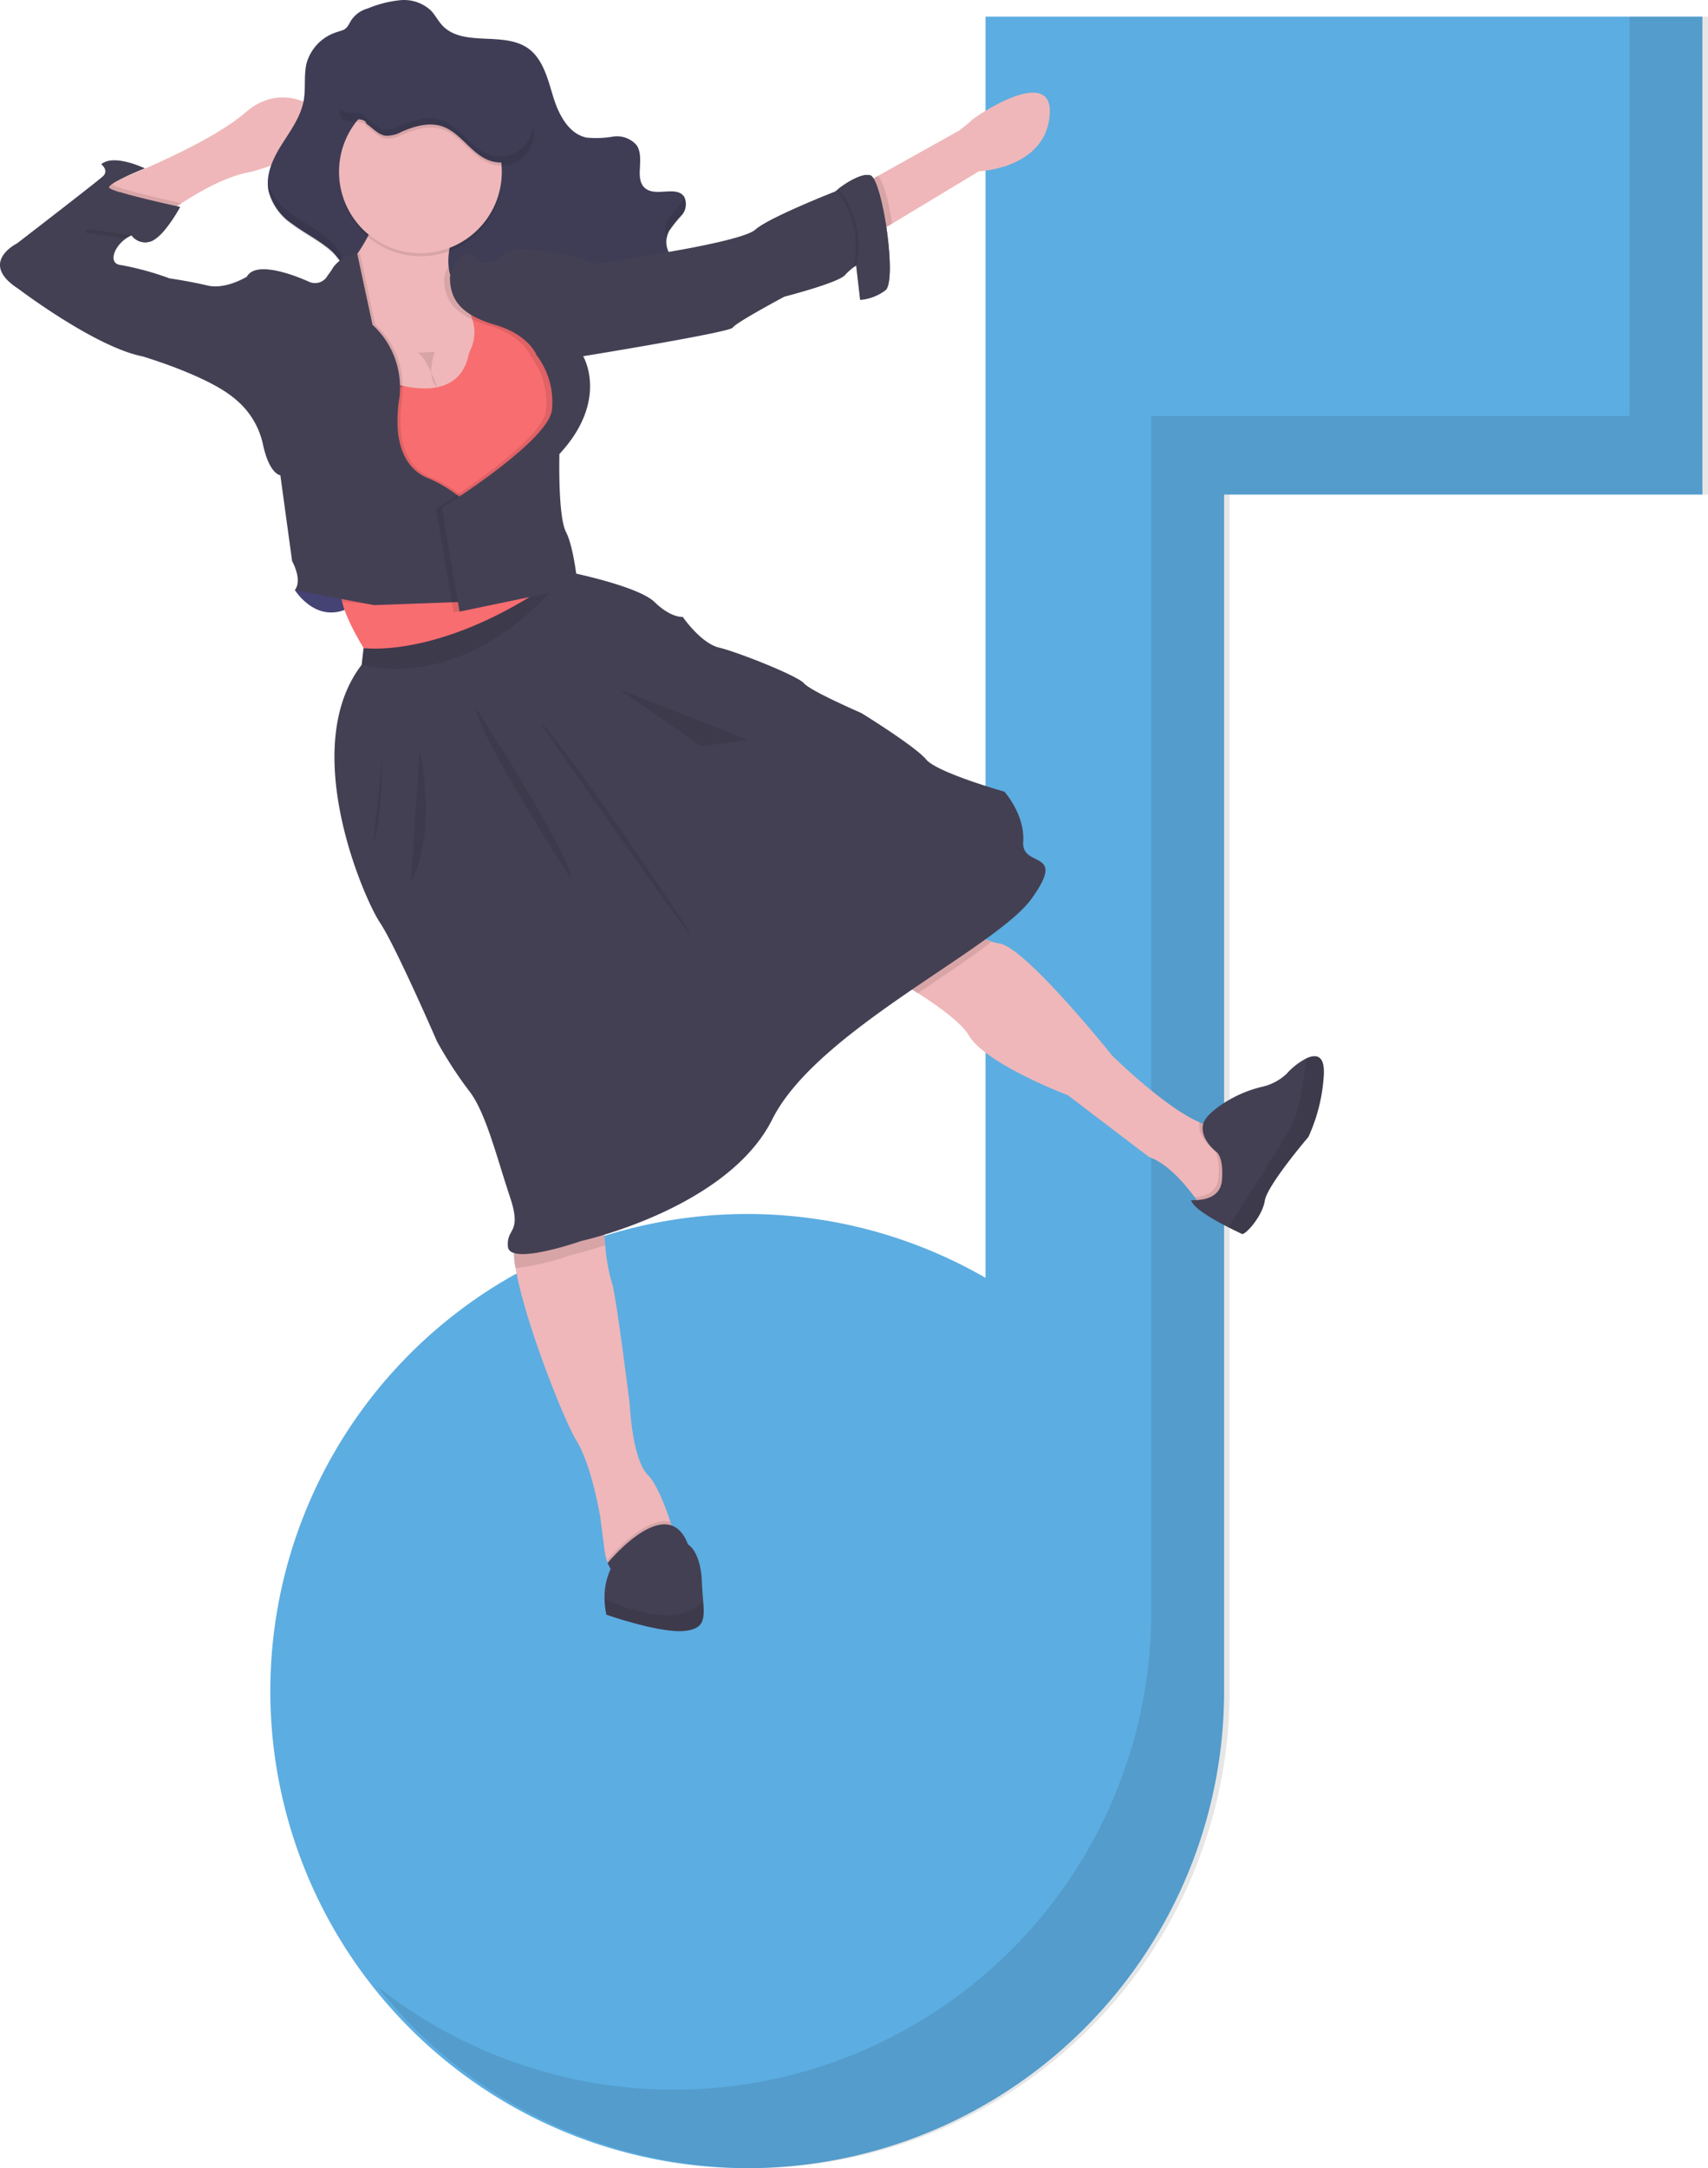 <svg xmlns="http://www.w3.org/2000/svg" width="304.967" height="386.988" viewBox="0 0 304.967 386.988"><defs><style>.a{fill:#5cade1;}.b,.e{opacity:0.1;}.c{fill:#efb7b9;}.d{fill:#3f3d56;}.f{fill:#4c4981;}.g{fill:#444053;}.h{fill:#f86d70;}.i{fill:#925978;}</style></defs><g transform="translate(386.513 -151.898)"><path class="a" d="M-210.546,154.865v225.1a85.151,85.151,0,0,0-116.306,31.207,85.151,85.151,0,0,0,31.206,116.307,85.151,85.151,0,0,0,116.307-31.207,85.143,85.143,0,0,0,11.393-42.707v-213.4h85.4v-85.3Z"/><path class="b" d="M-95.546,154.865v71.3h-85.4v213.4a85.27,85.27,0,0,1-85.241,85.3,85.27,85.27,0,0,1-52.949-18.409,85.28,85.28,0,0,0,119.785,14.036,85.28,85.28,0,0,0,32.4-66.926v-213.4h85.4v-85.3Z"/><path class="c" d="M-369.085,185.423l.37,2.785,12.07,1.711s.983-.741,2.554-1.75c2.861-1.877,7.663-4.674,11.75-5.466,6.323-1.277,26.426-10.282,19.95-10.869s-5.811.753-5.811.753-7.139-7.011-14.509-.6c-5.594,4.866-17.881,10.1-23.488,12.338C-367.987,185.027-369.085,185.423-369.085,185.423Z"/><path class="d" d="M-320.871,153.417a20.428,20.428,0,0,1,5.786-1.482,7.041,7.041,0,0,1,5.505,1.839c.779.8,1.277,1.839,2.043,2.657,3.679,3.934,10.818,1,15.25,4.049,2.72,1.89,3.563,5.453,4.534,8.633s2.733,6.667,5.977,7.344a17.679,17.679,0,0,0,4.713-.179,4.639,4.639,0,0,1,4.241,1.559c1.507,2.286-.575,6.1,1.609,7.739,1.954,1.444,5.492-.574,6.858,1.431a2.99,2.99,0,0,1-.472,3.321,22.992,22.992,0,0,0-2.223,2.784,4.215,4.215,0,0,0,1.768,5.692,4.212,4.212,0,0,0,2.383.464c1.38-.14,2.849-.919,4.049-.243a2.86,2.86,0,0,1,1.277,2.261,5.94,5.94,0,0,1-5.338,6.246c-2.35.153-4.509-1.124-6.6-2.2s-4.56-1.98-6.731-1.086a10.39,10.39,0,0,0-2.708,1.9,29.626,29.626,0,0,1-8.327,4.93c-2.657,1.048-5.748,1.673-8.3.371-2.874-1.469-4.355-5.045-7.395-6.131s-6.514.945-9.426,2.669-6.807,3.168-9.438,1.048c-2.836-2.287-1.967-6.872-3.692-10.077a9.893,9.893,0,0,0-2.771-3.053c-1.941-1.494-4.151-2.618-6.105-4.087a10.219,10.219,0,0,1-4.164-5.85c-.574-2.9.8-5.8,2.376-8.3s3.4-4.956,3.908-7.855c.383-2.171,0-4.432.5-6.578a8.111,8.111,0,0,1,5.262-5.556c1.431-.485,1.686-.357,2.414-1.622A5.106,5.106,0,0,1-320.871,153.417Z"/><g class="e"><path d="M-272.478,178.718a10.839,10.839,0,0,1,.23,3.832A10.391,10.391,0,0,1-272.478,178.718Z"/><path d="M-267.011,193.342a4.153,4.153,0,0,0-.434,1.4,4.316,4.316,0,0,1,.153-3.576,22.692,22.692,0,0,1,2.222-2.772,4.7,4.7,0,0,0,.639-1.277l.1.115a2.987,2.987,0,0,1-.46,3.308A22.75,22.75,0,0,0-267.011,193.342Z"/><path d="M-334.664,189.919c1.954,1.482,4.15,2.554,6.092,4.1a9.739,9.739,0,0,1,2.771,3.052c1.725,3.206.856,7.791,3.691,10.077,2.631,2.121,6.54.69,9.452-1.047s6.232-3.831,9.413-2.669,4.521,4.662,7.407,6.13c2.555,1.278,5.633.664,8.3-.37a29.772,29.772,0,0,0,8.315-4.93,10.984,10.984,0,0,1,2.707-1.916c2.184-.881,4.649,0,6.744,1.1s4.253,2.35,6.59,2.2a6,6,0,0,0,5.3-5.249,3.826,3.826,0,0,1,.281,1.124,5.927,5.927,0,0,1-5.3,6.284c-2.337.153-4.508-1.124-6.59-2.184s-4.56-1.98-6.744-1.1a11.286,11.286,0,0,0-2.707,1.9,29.8,29.8,0,0,1-8.315,4.943c-2.656,1.035-5.76,1.661-8.3.371-2.886-1.469-4.355-5.045-7.407-6.131s-6.514.932-9.413,2.669-6.821,3.168-9.452,1.035c-2.835-2.286-1.967-6.859-3.691-10.077a9.826,9.826,0,0,0-2.771-3.04c-1.929-1.494-4.138-2.618-6.093-4.1a10.222,10.222,0,0,1-4.176-5.849,6.98,6.98,0,0,1-.128-1.533A10.68,10.68,0,0,0-334.664,189.919Z"/></g><path class="f" d="M-329.492,256.257l-4.381.932s4.317,7.1,10.972,2.44S-329.492,256.257-329.492,256.257Z"/><path class="b" d="M-329.492,256.257l-4.381.932s4.317,7.1,10.972,2.44S-329.492,256.257-329.492,256.257Z"/><path class="c" d="M-234.4,322.352s6.079,3.142,11.737,6.782c4.062,2.554,7.906,5.453,9.158,7.586,3.014,5.109,17.663,10.652,17.663,10.652l14.535,11.061c3.423,1.137,6.756,5.3,8.123,7.165.409.562.651.92.651.92l5.824-.754,3.066-3.985s.779-8.787-5.275-8.685a8.33,8.33,0,0,1-3.41-.881c-6.514-2.874-15.62-11.942-15.62-11.942s-15.48-19.337-20.116-19.975a7.677,7.677,0,0,1-1.456-.371c-4.713-1.647-11.495-7.727-11.495-7.727Z"/><path class="c" d="M-294.445,378.255c1.545,9.285,8.582,27.038,10.843,30.742,2.81,4.585,4.279,13.768,4.279,13.768l.83,6.386a7.4,7.4,0,0,0,.919,2.478,13.628,13.628,0,0,0,.818,1.277l11.661-3.588s-.677-2.683-1.7-5.761-2.554-6.948-4.01-8.378c-2.849-2.8-3.27-12.67-3.27-12.67s-2.376-18.979-3.1-21.368a32.954,32.954,0,0,1-1.277-7c-.115-1.277-.191-2.733-.2-4.38a89.582,89.582,0,0,0-1.839-14.05l-13.6,2.465-.357,15.212A10.127,10.127,0,0,0-294.445,378.255Z"/><path class="b" d="M-173.188,365.6c.409.562.651.92.651.92l5.824-.754,3.066-3.985s.779-8.787-5.275-8.685a8.33,8.33,0,0,1-3.41-.881c-.5,2.631,2.452,4.815,2.452,4.815s1.277.894.932,5.019C-169.139,364.857-171.63,365.457-173.188,365.6Z"/><path class="g" d="M-173.827,366.134c.384,1.418,4.062,3.5,6.616,4.8,1.277.638,2.235,1.085,2.427,1.187.587.294,3.678-3.141,4.1-5.913s7.791-11.393,7.791-11.393a30.894,30.894,0,0,0,2.733-10.792c.281-3.768-1.277-4.074-3.129-3.219a12.386,12.386,0,0,0-3.5,2.746,9.346,9.346,0,0,1-4.534,2.35,22.189,22.189,0,0,0-6.526,2.785c-1.788,1.149-3.525,2.554-3.832,3.831-.677,2.721,2.414,5.02,2.414,5.02s1.277.894.932,5.019S-173.865,366.007-173.827,366.134Z"/><path class="b" d="M-167.211,370.937c1.277.638,2.235,1.085,2.427,1.187.587.294,3.678-3.141,4.1-5.913s7.791-11.393,7.791-11.393a30.894,30.894,0,0,0,2.733-10.792c.281-3.768-1.277-4.074-3.129-3.219-.307,2.989-1.06,8.8-2.555,11.827C-157.708,356.236-165.18,367.808-167.211,370.937Z"/><path class="b" d="M-277.459,431.4l-.115.217a13.643,13.643,0,0,0,.818,1.278L-265.1,429.3s-.677-2.682-1.7-5.76c-4.611-1.278-11.227,6.781-11.227,6.781Z"/><path class="g" d="M-278.238,440.084s9.732,3.41,14.049,2.887c3.334-.4,3.474-1.942,3.245-5.109-.077-1.022-.179-2.2-.243-3.551-.217-5.619-2.478-6.756-2.478-6.756-3.7-9.707-14.368,3.321-14.368,3.321l.549,1.073a11.757,11.757,0,0,0-1.086,5.3A15.453,15.453,0,0,0-278.238,440.084Z"/><path class="b" d="M-278.238,440.084s9.732,3.41,14.049,2.887c3.334-.4,3.474-1.942,3.245-5.109a10.307,10.307,0,0,1-7.932,2.273,31.187,31.187,0,0,1-9.694-2.886A15.453,15.453,0,0,0-278.238,440.084Z"/><path class="c" d="M-326.478,204.032l3.832,16.6.779,3.423,7.037.894,7.255.919,7.893-2.861s2.2-7.51.383-13.142a8.323,8.323,0,0,0-3.653-4.815,8.165,8.165,0,0,1-1.52-1.175,6.679,6.679,0,0,1-1.277-1.827,7.546,7.546,0,0,1-.677-2.643c-.4-4.483,2.44-9.388,2.44-9.388s-16.732-5.709-15.429-2.018c.856,2.389-1.507,6.552-3.269,9.183-.958,1.418-1.737,2.4-1.737,2.4Z"/><circle class="b" cx="14.535" cy="14.535" r="14.535" transform="translate(-325.916 168.564)"/><circle class="c" cx="14.535" cy="14.535" r="14.535" transform="translate(-325.98 168.028)"/><path class="h" d="M-325.43,259.284c.689,3.206,3.831,8.25,3.831,8.25l20.3,4.982,14.5-15.174v-.1c-.447-1.417-5.977-19.311-1.979-23.717,4.189-4.586,2.554-17.524,2.554-17.524s-7.242-8.327-8.711-10.345-10.869-3.6-10.869-3.6c.473.639.907,1.278,1.278,1.827a17.864,17.864,0,0,1,2.311,4.9,7.327,7.327,0,0,1-.191,5.326,5.831,5.831,0,0,0-.5,1.367c-1.584,6.935-8.813,5.964-11.687,5.275-.74-.179-1.2-.333-1.2-.333l-6.91.218-4.342.14s1.979,34.2,1.507,36.924A4.359,4.359,0,0,0-325.43,259.284Z"/><path class="i" d="M-326.937,222.539l12.58-1.648h-.23c-.741-.179-1.188-.332-1.188-.332l-6.922.217-4.33.141S-327,221.479-326.937,222.539Z"/><path class="i" d="M-312.824,269.719l5.454,1.328,8.6-1.124,2.235-2.337Z"/><path class="i" d="M-303.743,271.941l2.465.6,1.009-1.06Z"/><path class="b" d="M-325.43,259.284c3.244.332,6.232.5,6.232.5l16.719-.626V241.7a24.775,24.775,0,0,0-6.744-4.445c-2.912-1.009-6.386-4.1-5.7-12.248a11.647,11.647,0,0,1,.141-1.456,18.815,18.815,0,0,0,.153-2.746,14.689,14.689,0,0,0-4.636-10.754,2.168,2.168,0,0,0-.243-.217l-2.721-12.67a2.679,2.679,0,0,0-.549.076c-.958,1.418-1.737,2.4-1.737,2.4l-2.005,4.394,3.832,16.6-4.343.14s1.98,34.2,1.507,36.924A4.354,4.354,0,0,0-325.43,259.284Z"/><path class="g" d="M-319.747,259.9l16.719-.613V241.812a24.91,24.91,0,0,0-6.731-4.445c-3.078-1.073-6.744-4.445-5.556-13.7a15.16,15.16,0,0,0-4.445-13.577l-.255-.217-2.72-12.67a5.891,5.891,0,0,0-4.305,2.465,10.719,10.719,0,0,1-1.009,1.482,2.555,2.555,0,0,1-3.359,1c-1.762-.779-9.349-3.985-11.047-.843s-2.018,21.853-2.018,21.853a14.3,14.3,0,0,1,4.917,8.084c1.162,5.352,3.1,5.48,3.1,5.48l2.1,15.326s1.9,3.333.485,5.173"/><path class="g" d="M-328.049,201.146l2.849,8.531,5.44.473-.255-.217-2.72-12.67a5.888,5.888,0,0,0-4.305,2.465A10.749,10.749,0,0,1-328.049,201.146Z"/><path class="b" d="M-369.085,185.423l.37,2.785,12.07,1.711s.983-.741,2.554-1.75c-1.277-.294-7.28-1.6-10.422-2.554-1.162-.358-1.928-.664-1.954-.869s.077-.242.268-.4C-367.987,185.027-369.085,185.423-369.085,185.423Z"/><path class="g" d="M-383.236,203.445s13.678,10.383,22.159,12.056c0,0,11.929,3.525,16.6,7.664l5.108-19.695-3.129-2.158s-3.742,2.311-6.96,1.545-6.782-1.277-6.782-1.277a52.41,52.41,0,0,0-8.673-2.376c-2.3-.191-1.366-3.18.933-4.764a5,5,0,0,1,.958-.536,2.962,2.962,0,0,0,3.831.868,8.752,8.752,0,0,0,2.248-2.094h0a29.249,29.249,0,0,0,2.555-3.832s-7.14-1.533-10.691-2.631c-1.162-.358-1.928-.664-1.954-.868-.1-.818,6.386-3.4,6.386-3.4s-5.543-2.682-7.791-.728c0,0,1.456,1.086.281,2.159s-15.326,11.967-15.326,11.967S-390.465,198.783-383.236,203.445Z"/><path class="b" d="M-371.473,193.367l7.573,1.086a5.027,5.027,0,0,1,.958-.536,2.963,2.963,0,0,0,3.832.868,8.753,8.753,0,0,0,2.248-2.094h0a30.023,30.023,0,0,0,2.069-3.232s-7.14-1.532-10.69-2.631Z"/><path class="g" d="M-371.039,192.754l8.059,1.163a2.963,2.963,0,0,0,3.832.868c2.311-1.277,4.8-5.952,4.8-5.952s-7.14-1.532-10.69-2.631Z"/><path class="b" d="M-220.981,312.262-234.4,322.416s6.079,3.142,11.737,6.782c4.943-3.347,9.605-6.386,13.143-9.209C-214.237,318.278-220.981,312.262-220.981,312.262Z"/><path class="b" d="M-294.445,378.255a45.491,45.491,0,0,0,9.834-2.35s2.478-.536,6.156-1.763c-.115-1.277-.191-2.733-.2-4.38a89.582,89.582,0,0,0-1.839-14.05l-13.6,2.465-.357,15.212A10.127,10.127,0,0,0-294.445,378.255Z"/><path class="g" d="M-318.687,316.541c2.733,4.048,10.218,21.265,10.218,21.265a73.232,73.232,0,0,0,5.7,8.774c2.976,3.743,5.032,12.159,7.293,18.89s-.664,5.467-.345,8.941,13.1-1.022,13.1-1.022,26.119-5.748,34.1-21.713,39.861-30.422,46.311-39.4-1.827-5.275-1.507-10.141-3.359-8.941-3.359-8.941-12.032-3.4-13.986-5.76-11.558-8.276-11.558-8.276-9.056-3.921-10.218-5.288-11.891-5.607-15.173-6.386-6.5-5.492-6.5-5.492-2.031.269-5.032-2.643-15.6-5.416-15.6-5.416c-21.495,15.838-36.349,13.628-36.349,13.628l-.345,2.989C-333.362,285.441-321.42,312.492-318.687,316.541Z"/><path class="b" d="M-321.931,270.523s18.583,6.118,36.707-16.514c-21.508,15.761-36.362,13.551-36.362,13.551Z"/><path class="b" d="M-289.95,281.086s24.957,36.029,26.5,37.345S-288.634,280.639-289.95,281.086Z"/><path class="b" d="M-301.483,278.327s17.281,26.821,16.936,30.448C-284.547,308.775-301.227,282.989-301.483,278.327Z"/><path class="b" d="M-311.547,285.7s3.193,15.007-1.609,23.514Z"/><path class="b" d="M-318.189,286.565s-.2,12.989-1.66,15.658Z"/><path class="b" d="M-275.862,274.981l22.951,8.991-8.4,1.1Z"/><path class="b" d="M-321.05,174.5c1.15.766,2.108,1.98,3.474,2.159a5.47,5.47,0,0,0,2.823-.69c2.286-1,4.866-1.763,7.242-.983,3.372,1.111,5.224,4.993,8.583,6.143a6.121,6.121,0,0,0,3.218.179,6.243,6.243,0,0,0,1.814-.741,5.84,5.84,0,0,0,2.554-3.627,7.512,7.512,0,0,0-2.554-7.076,15.674,15.674,0,0,0-7.14-3.244c-6.743-1.494-13.755-1-20.639-.473a3,3,0,0,0-1.61.422c-1.047.779-2.835,4.7-2.465,6.028C-325.239,174.324-321.241,173.047-321.05,174.5Z"/><path class="d" d="M-321.113,173.967c1.149.753,2.094,1.979,3.474,2.158a5.4,5.4,0,0,0,2.809-.7c2.287-1,4.879-1.763,7.242-.984,3.372,1.124,5.224,5.007,8.583,6.144a6,6,0,0,0,3.218.178,5.843,5.843,0,0,0,1.814-.728,5.974,5.974,0,0,0,2.631-3.627,7.546,7.546,0,0,0-2.618-7.088,15.725,15.725,0,0,0-7.14-3.232c-6.743-1.507-13.742-1-20.639-.485a3.041,3.041,0,0,0-1.61.434c-1.034.767-2.835,4.7-2.465,6.029C-325.3,173.839-321.3,172.485-321.113,173.967Z"/><path class="c" d="M-232.259,184.657l2.2,8.876,2.848-1.724,15.48-9.336s11.725-.434,12.632-9.86-13.028-.09-13.769.626-2.426,1.979-2.426,1.979l-14.407,8.047Z"/><path class="b" d="M-232.259,184.657l2.2,8.876,2.848-1.724c-.625-4.01-1.609-7.663-2.554-8.557Z"/><path class="b" d="M-308.661,242.693l3.155,18.519,18.673-3.87c-.447-1.417-5.978-19.311-1.98-23.717,4.189-4.585,2.554-17.523,2.554-17.523s-7.241-8.328-8.71-10.346-10.869-3.6-10.869-3.6a7.558,7.558,0,0,1-.677-2.644,10.606,10.606,0,0,0-.715,1.979c0,3.372,1.366,5.7,4.981,7.395.319.154.651.294,1.009.435.562.23,1.188.447,1.852.651l.306.089c6.016,1.788,7.319,5.39,7.319,5.39a13.784,13.784,0,0,1,2.733,9.707C-289.618,230.84-308.661,242.693-308.661,242.693Z"/><path class="g" d="M-307.613,242.552l3.154,18.507,21.112-4.394s-.638-6.986-2.107-9.821-1.175-13.909-1.175-13.909c8.94-9.63,4.24-17.459,4.24-17.459s26.272-4.266,26.719-5.109,9.209-5.518,9.209-5.518,9.515-2.439,10.8-3.831A11.568,11.568,0,0,1-234.1,199.6a4.176,4.176,0,0,1,.511-.332l.7,6.067h.319a8.647,8.647,0,0,0,4.138-1.635c2.171-1.66-.575-19.86-2.682-20.5a2.42,2.42,0,0,0-1.213,0,13.707,13.707,0,0,0-4.534,2.452l-.371.294-.128.115s-11.89,4.662-14.266,6.807-20.869,4.866-20.869,4.866-8.289,1.967-9.362.78-13.73-3.13-14.79-1.278-4,1.52-4,1.52c-2.082-2.4-3.525-1.469-4.406-.089a9.636,9.636,0,0,0-1.124,2.669c0,3.678,1.622,6.092,5.99,7.829.664.256,1.379.511,2.158.741,6.029,1.788,7.319,5.39,7.319,5.39A13.758,13.758,0,0,1-287.957,225C-288.532,230.7-307.613,242.552-307.613,242.552Z"/><path class="b" d="M-232.259,183.265a1.982,1.982,0,0,1,.677.076c2.108.639,4.841,18.852,2.67,20.512a8.566,8.566,0,0,1-3.691,1.6h-.32l-.7-6.067a4.177,4.177,0,0,0-.511.332v-.255a15.766,15.766,0,0,0-3-13.475Z"/><path class="g" d="M-233.638,199.358l.7,6.066a8.482,8.482,0,0,0,4.508-1.724c2.171-1.66-.575-19.86-2.682-20.5-1.66-.511-4.585,1.558-5.747,2.439A15.789,15.789,0,0,1-233.638,199.358Z"/><path class="g" d="M-300.129,209.128l3.027-2.835-7.893-7.664a9.654,9.654,0,0,0-1.124,2.67C-306.094,204.977-304.5,207.391-300.129,209.128Z"/><path class="b" d="M-321.254,172.881c1.15.754,2.1,1.98,3.474,2.159a5.4,5.4,0,0,0,2.81-.7c2.286-1,4.879-1.762,7.242-.983,3.371,1.124,5.223,5.006,8.582,6.143a6,6,0,0,0,3.219.179,5.838,5.838,0,0,0,4.445-4.355,5.823,5.823,0,0,0,.14-1.622,6.034,6.034,0,0,1,0,2.707,5.923,5.923,0,0,1-2.631,3.627,5.723,5.723,0,0,1-1.813.728,5.946,5.946,0,0,1-3.206-.178c-3.372-1.137-5.224-5.02-8.6-6.144-2.363-.779-4.955,0-7.242.984a5.4,5.4,0,0,1-2.809.7c-1.367-.179-2.325-1.4-3.474-2.158-.192-1.482-4.19-.128-4.688-1.9a2.124,2.124,0,0,1,0-.818C-325.009,172.613-321.445,171.489-321.254,172.881Z"/><path class="b" d="M-308.891,214.684s-1.673,4.7.46,6.284c0,0-2.337-6.22-3.691-6.08"/><path class="c" d="M-204.863,168.909s-10.792,9.336-2.988,10.843S-204.863,168.909-204.863,168.909Z"/></g></svg>